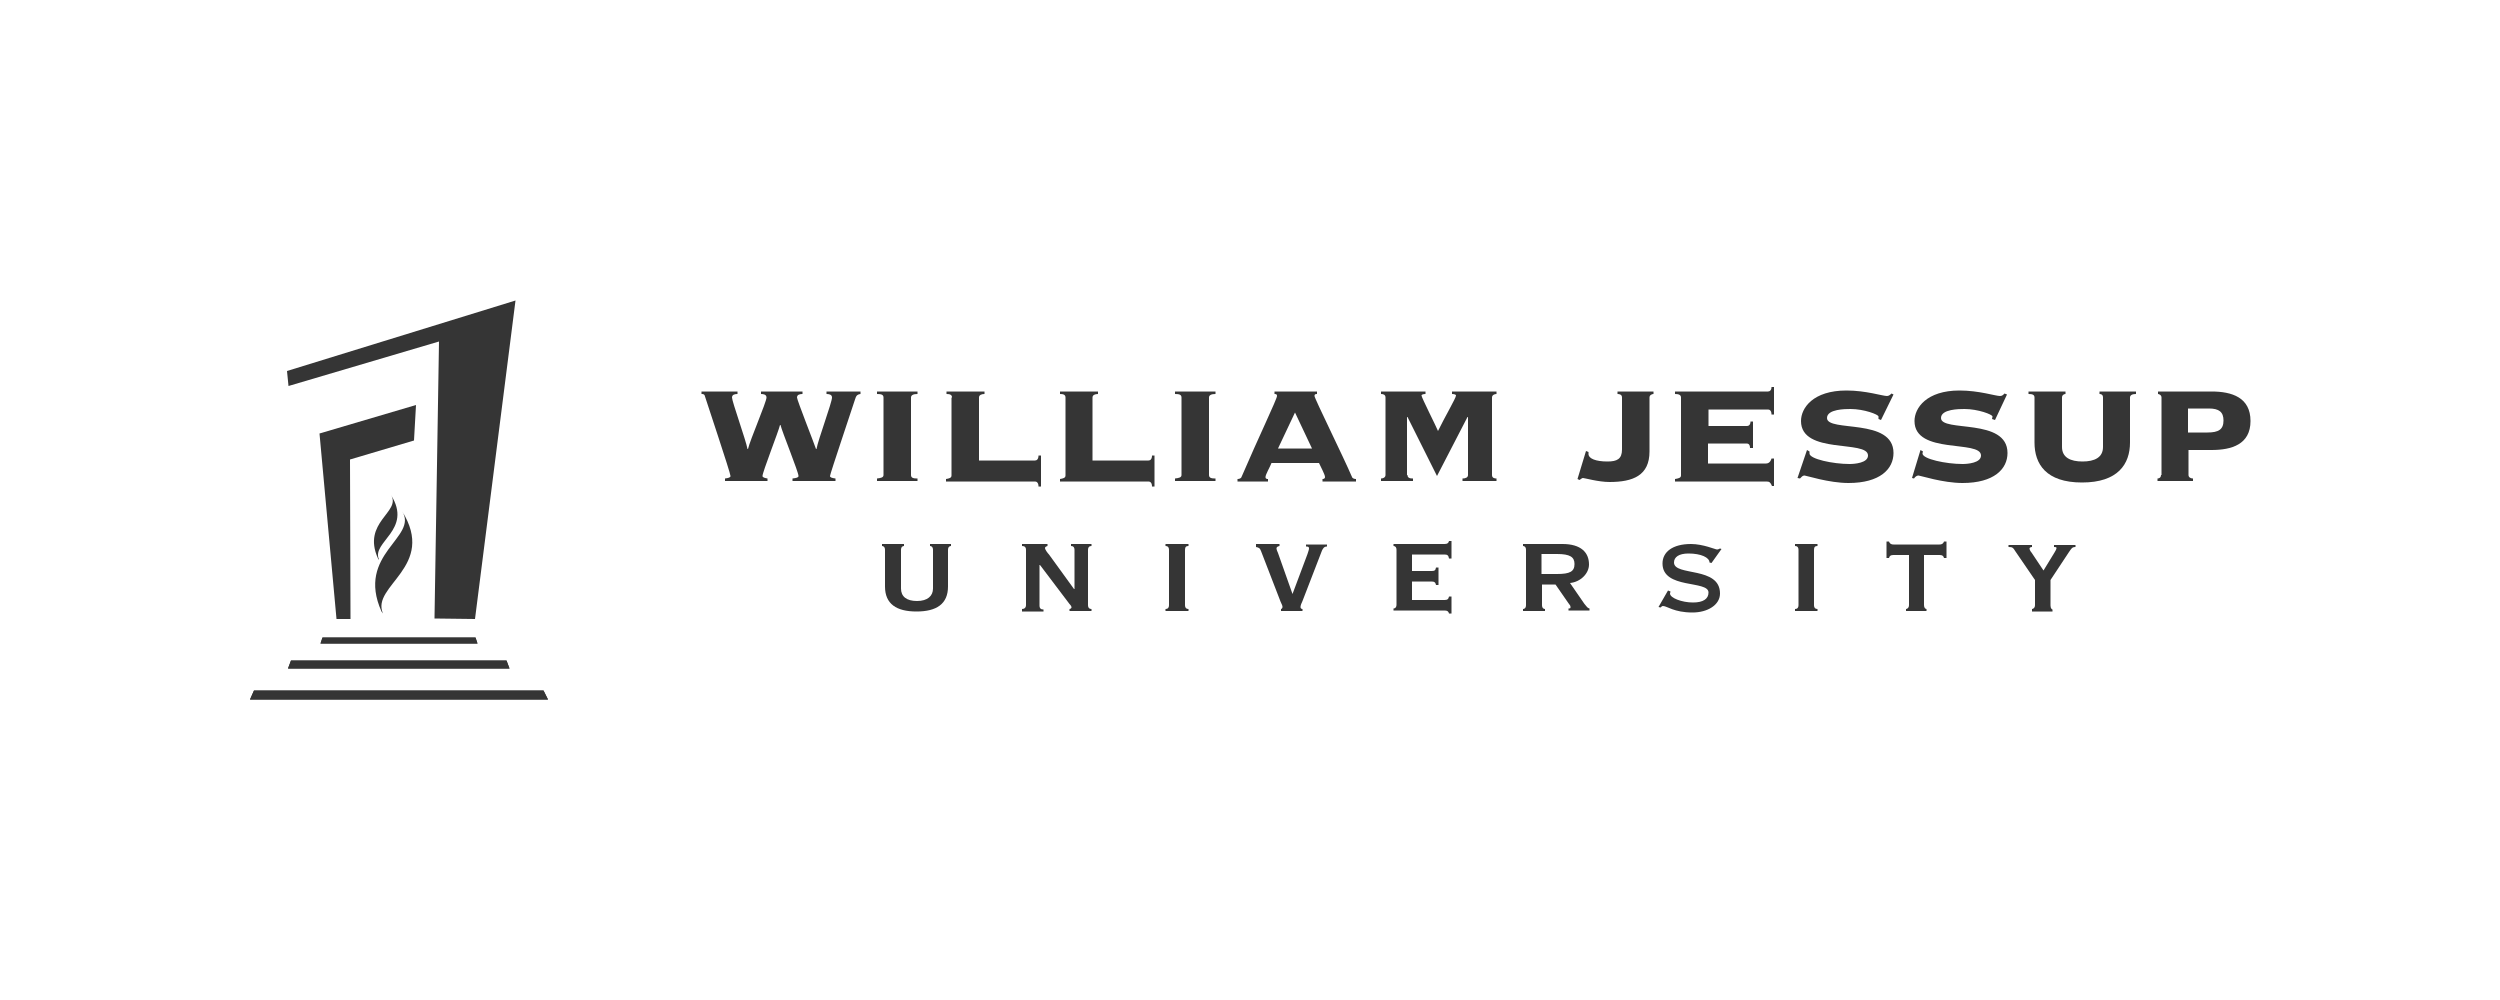 <?xml version="1.0" encoding="utf-8"?>
<!-- Generator: Adobe Illustrator 18.0.0, SVG Export Plug-In . SVG Version: 6.00 Build 0)  -->
<!DOCTYPE svg PUBLIC "-//W3C//DTD SVG 1.1//EN" "http://www.w3.org/Graphics/SVG/1.1/DTD/svg11.dtd">
<svg version="1.1" id="Layer_1" xmlns="http://www.w3.org/2000/svg" xmlns:xlink="http://www.w3.org/1999/xlink" x="0px" y="0px"
	 viewBox="0 0 500 200" enable-background="new 0 0 500 200" xml:space="preserve">
<g>
	<path fill="#353535" d="M147.5,78.3v0.5c-0.5,0-1.1,0.1-1.1,0.7c0,0.8,2.8,8.6,3.1,10.3h0.1c0.4-1.8,3.7-9.4,3.7-10.3
		c0-0.6-0.6-0.7-1.1-0.7v-0.5h8.3v0.5c-0.5,0-1.1,0.1-1.1,0.7c0,0.5,3.4,9.1,3.8,10.3h0.1c0.3-1.8,3.1-9.3,3.1-10.3
		c0-0.6-0.6-0.7-1.1-0.7v-0.5h6.8v0.5c-0.8,0.1-0.9,0.5-1.1,1.1c-0.5,1.6-5,14.9-5,15.3c0,0.3,0.4,0.4,1.1,0.5v0.5h-8.6v-0.5
		c0.8-0.1,1.2-0.2,1.2-0.5c0-0.8-3.3-8.9-3.6-10.2H156c-0.3,1.3-3.5,9.4-3.5,10.2c0,0.3,0.5,0.4,1,0.5v0.5H145v-0.5
		c0.7-0.1,1.1-0.2,1.1-0.5c0-0.6-4.9-15.2-5.1-15.9c-0.1-0.5-0.4-0.5-0.7-0.5v-0.5H147.5z"/>
	<path fill="#353535" d="M183.5,78.3v0.5c-0.8,0-1.3,0.2-1.3,0.7V95c0,0.6,0.5,0.7,1.3,0.7v0.5h-8.1v-0.5c0.8-0.1,1.3-0.2,1.3-0.7
		V79.5c0-0.6-0.5-0.7-1.3-0.7v-0.5H183.5z"/>
	<path fill="#353535" d="M190.4,79.5c0-0.6-0.5-0.7-1.1-0.7v-0.5h7.6v0.5c-0.6,0-1.1,0.2-1.1,0.7v12.6h11.2c0.3,0,0.7-0.2,0.7-1h0.5
		v6.2h-0.5c0-0.8-0.4-1-0.7-1h-17.8v-0.5c0.6-0.1,1.1-0.2,1.1-0.7V79.5z"/>
	<path fill="#353535" d="M213.1,79.5c0-0.6-0.5-0.7-1.1-0.7v-0.5h7.6v0.5c-0.6,0-1.1,0.2-1.1,0.7v12.6h11.2c0.3,0,0.7-0.2,0.7-1h0.5
		v6.2h-0.5c0-0.8-0.4-1-0.7-1H212v-0.5c0.6-0.1,1.1-0.2,1.1-0.7V79.5z"/>
	<path fill="#353535" d="M243.1,78.3v0.5c-0.8,0-1.3,0.2-1.3,0.7V95c0,0.6,0.5,0.7,1.3,0.7v0.5h-8.1v-0.5c0.8-0.1,1.3-0.2,1.3-0.7
		V79.5c0-0.6-0.5-0.7-1.3-0.7v-0.5H243.1z"/>
	<path fill="#353535" d="M255.6,89.7l3.4-7.2l3.4,7.2H255.6z M271.2,96.3v-0.5c-0.3,0-0.7-0.1-0.8-0.4c-1.8-4.2-7.5-15.7-7.5-16.2
		c0-0.3,0.1-0.4,0.5-0.4v-0.5h-8.5v0.5c0.4,0,0.5,0.1,0.5,0.4c0,0.6-3.8,8.5-7.1,16.2c-0.1,0.3-0.5,0.4-0.8,0.4v0.5h6.1v-0.5
		c-0.2,0-0.5,0-0.5-0.4c0-0.5,0.9-2,1.2-2.8h9.5c0.3,0.7,1.2,2.3,1.2,2.8c0,0.4-0.4,0.4-0.5,0.4v0.5H271.2z"/>
	<path fill="#353535" d="M281.5,95c0,0.6,0.5,0.7,1.1,0.7v0.5h-6.4v-0.5c0.4,0,0.9-0.2,0.9-0.7V79.5c0-0.6-0.5-0.7-0.9-0.7v-0.5h8.9
		v0.5c-0.4,0-0.8,0.1-0.8,0.3c0,0.4,3,6.3,3.3,7.1c1.3-2.7,3.6-6.6,3.6-7.1c0-0.2-0.4-0.3-0.8-0.3v-0.5h8.9v0.5
		c-0.4,0-0.9,0.2-0.9,0.7V95c0,0.6,0.5,0.7,0.9,0.7v0.5h-6.8v-0.5c0.6,0,1.1-0.2,1.1-0.7V83.4h-0.1l-6.1,11.8l-5.9-11.8h-0.1V95z"/>
	<path fill="#353535" d="M317.2,90.2l0.5,0.2v0.5c0.1,0.8,1.4,1.4,3.8,1.4c1.9,0,2.9-0.5,2.9-2.4V79.5c0-0.6-0.5-0.7-0.9-0.7v-0.5
		h7.2v0.5c-0.3,0-0.8,0.2-0.8,0.7v10.8c0,4.8-3.3,6.1-8,6.1c-2.2,0-5-0.8-5.3-0.8c-0.2,0-0.4,0.2-0.7,0.4l-0.4-0.2L317.2,90.2z"/>
	<path fill="#353535" d="M353.2,92.7c0.5,0,0.9-0.3,1.1-1h0.5v5.5h-0.4c-0.3-0.7-0.5-0.9-1.1-0.9H335v-0.5c0.6-0.1,1.2-0.2,1.2-0.7
		V79.5c0-0.6-0.6-0.7-1.2-0.7v-0.5h18.6c0.3,0,0.7-0.2,0.7-0.9h0.5v5.5h-0.5c0-0.8-0.4-1-0.7-1h-11.9v3.3h7.7c0.3,0,0.7-0.2,0.7-0.9
		h0.5v5.3H350c0-0.8-0.4-0.9-0.7-0.9h-7.7v4H353.2z"/>
	<path fill="#353535" d="M361.4,90l0.5,0.3c0,0.1,0,0.2,0,0.4c0,1.1,4.7,2.1,8,2.1c1,0,3.7-0.2,3.7-1.7c0-3.2-13.4-0.1-13.4-6.9
		c0-2.6,2.4-6.1,9.1-6.1c3.9,0,7.2,1.1,8.1,1.1c0.4,0,0.7-0.3,0.9-0.5l0.4,0.2l-2.5,5.1l-0.5-0.2c0-0.1,0-0.3,0-0.5
		c0-0.4-2.9-1.5-5.6-1.5c-1,0-4.7,0-4.7,1.8c0,2.9,13.3-0.1,13.3,7c0,3.2-2.7,6-9,6c-3.9,0-8.5-1.5-8.8-1.5c-0.4,0-0.6,0.3-0.9,0.6
		l-0.5-0.1L361.4,90z"/>
	<path fill="#353535" d="M384.1,90l0.5,0.3c0,0.1-0.1,0.2-0.1,0.4c0,1.1,4.7,2.1,8,2.1c1,0,3.7-0.2,3.7-1.7c0-3.2-13.3-0.1-13.3-6.9
		c0-2.6,2.4-6.1,9-6.1c3.9,0,7.2,1.1,8.1,1.1c0.5,0,0.7-0.3,0.9-0.5l0.5,0.2l-2.4,5.1l-0.6-0.2c0-0.1,0.1-0.3,0.1-0.5
		c0-0.4-2.9-1.5-5.6-1.5c-1,0-4.7,0-4.7,1.8c0,2.9,13.3-0.1,13.3,7c0,3.2-2.7,6-9,6c-3.9,0-8.5-1.5-8.8-1.5c-0.4,0-0.7,0.3-0.9,0.6
		l-0.4-0.1L384.1,90z"/>
	<path fill="#353535" d="M406.9,79.5c0-0.6-0.5-0.7-1.2-0.7v-0.5h7.4v0.5c-0.3,0-0.7,0.2-0.7,0.7v9.9c0,2.1,1.7,2.9,4.1,2.9
		c2.4,0,4.1-0.8,4.1-2.9v-9.9c0-0.6-0.4-0.7-0.7-0.7v-0.5h7.3v0.5c-0.7,0-1.2,0.2-1.2,0.7v9c0,4.3-2.4,8-9.6,8c-7.2,0-9.5-3.7-9.5-8
		V79.5z"/>
	<path fill="#353535" d="M437.6,81.7h4.2c2,0,2.9,0.7,2.9,2.4c0,1.8-1,2.4-3.2,2.4h-3.9V81.7z M432.2,95c0,0.6-0.5,0.7-0.7,0.7v0.5
		h7.1v-0.5c-0.4,0-0.9-0.2-0.9-0.7V90h4.6c4,0,7.8-1.1,7.8-5.8c0-4.7-3.7-5.9-7.8-5.9h-10.7v0.5c0.2,0,0.7,0.2,0.7,0.7V95z"/>
	<path fill="#353535" d="M180.8,108.8v0.4c-0.3,0-0.6,0.2-0.6,0.8v7.7c0,1.6,1.1,2.5,3.2,2.5c2.1,0,3.2-1,3.2-2.5V110
		c0-0.6-0.3-0.8-0.6-0.8v-0.4h4.2v0.4c-0.3,0-0.6,0.2-0.6,0.8v7.3c0,3.5-2.3,5-6.3,5c-4,0-6.3-1.5-6.3-5V110c0-0.6-0.3-0.8-0.6-0.8
		v-0.4H180.8z"/>
	<path fill="#353535" d="M204.4,122.2v-0.4c0.4,0,0.8-0.2,0.8-0.8V110c0-0.6-0.3-0.8-0.8-0.8v-0.4h5.1v0.4c-0.3,0.1-0.5,0.2-0.5,0.4
		c0,0.3,0.5,1,0.8,1.3l5,6.9h0.1V110c0-0.6-0.3-0.8-0.7-0.8v-0.4h4.1v0.4c-0.4,0-0.7,0.2-0.7,0.8V121c0,0.6,0.3,0.8,0.7,0.8v0.4
		h-4.4v-0.4c0.2,0,0.4-0.2,0.4-0.3c0-0.2-0.1-0.4-0.4-0.7l-5.9-7.8h-0.1v8.1c0,0.6,0.3,0.8,0.8,0.8v0.4H204.4z"/>
	<path fill="#353535" d="M233.1,122.2v-0.4c0.4,0,0.7-0.2,0.7-0.8V110c0-0.6-0.3-0.8-0.7-0.8v-0.4h4.6v0.4c-0.5,0-0.7,0.2-0.7,0.8
		V121c0,0.6,0.3,0.8,0.7,0.8v0.4H233.1z"/>
	<path fill="#353535" d="M251.3,108.8h4.6v0.4c-0.4,0.1-0.6,0.2-0.6,0.5c0,0.2,0.2,0.7,0.3,0.9l2.9,8.2h0l3-8
		c0.1-0.4,0.3-0.8,0.3-1.1c0-0.3-0.1-0.4-0.6-0.4v-0.4h4.2v0.4c-0.6,0-0.8,0.4-1,0.8l-3.9,10.1c-0.2,0.4-0.4,0.9-0.4,1.2
		c0,0.2,0.1,0.4,0.4,0.4v0.4h-4.3v-0.4c0.2,0,0.3-0.3,0.3-0.4c0-0.2-0.1-0.5-0.4-1.1l-3.9-10.1c-0.2-0.6-0.5-0.7-1-0.8V108.8z"/>
	<path fill="#353535" d="M279.3,110c0-0.6-0.3-0.8-0.6-0.8v-0.4h10.2c0.6,0,0.8-0.2,0.9-0.6h0.5v3.5h-0.5c-0.1-0.6-0.3-0.8-0.9-0.8
		h-6.5v3.3h3.9c0.6,0,0.8-0.1,0.9-0.7h0.5v3.5h-0.5c-0.1-0.5-0.3-0.7-0.9-0.7h-3.9v3.7h6.5c0.6,0,0.8-0.2,0.9-0.7h0.5v3.4h-0.5
		c-0.1-0.4-0.3-0.6-0.9-0.6h-10.2v-0.4c0.3,0,0.6-0.2,0.6-0.8V110z"/>
	<path fill="#353535" d="M308.3,110.8h3.1c2.6,0,3.5,0.6,3.5,2c0,1.5-0.9,2-3.5,2h-3.1V110.8z M309,122.2v-0.4
		c-0.3,0-0.6-0.2-0.6-0.8v-4.1h2.7l2.7,3.9c0.3,0.3,0.3,0.5,0.3,0.7c0,0.2-0.2,0.2-0.4,0.2v0.4h4.2v-0.4c-0.4-0.1-0.5-0.3-1-0.9
		l-2.9-4.2c2.1-0.2,3.8-1.9,3.8-3.7c0-2.4-1.6-4.1-5.3-4.1h-7.9v0.4c0.3,0,0.6,0.2,0.6,0.8V121c0,0.6-0.3,0.8-0.6,0.8v0.4H309z"/>
	<path fill="#353535" d="M342.3,112.6l-0.4-0.1c0-1-1.7-1.8-4.2-1.8c-1.9,0-2.9,0.7-2.9,1.8c0,2.8,9.2,0.7,9.2,6.2
		c0,2.3-2.5,3.8-5.5,3.8c-3.7,0-5.1-1.3-5.9-1.3c-0.3,0-0.3,0.2-0.5,0.3l-0.4-0.1l1.9-3.3l0.5,0.2c0,0.1-0.1,0.3-0.1,0.4
		c0,0.9,2.4,1.8,4.6,1.8c2,0,3.1-0.7,3.1-2c0-2.5-9.2-0.6-9.2-5.8c0-2.3,2-3.9,5.7-3.9c2.4,0,4.9,1.1,5.2,1.1c0.2,0,0.4-0.1,0.6-0.2
		l0.3,0.1L342.3,112.6z"/>
	<path fill="#353535" d="M359,122.2v-0.4c0.4,0,0.7-0.2,0.7-0.8V110c0-0.6-0.3-0.8-0.7-0.8v-0.4h4.5v0.4c-0.5,0-0.7,0.2-0.7,0.8V121
		c0,0.6,0.3,0.8,0.7,0.8v0.4H359z"/>
	<path fill="#353535" d="M377.3,111.5v-3.2h0.5c0.1,0.3,0.3,0.6,0.9,0.6h9.2c0.6,0,0.8-0.3,0.9-0.6h0.5v3.3h-0.5
		c-0.1-0.4-0.3-0.6-0.9-0.6h-3.1v10c0,0.6,0.3,0.8,0.5,0.8v0.4h-4.1v-0.4c0.2,0,0.6-0.2,0.6-0.8v-10h-3.1c-0.6,0-0.8,0.2-0.9,0.6
		H377.3z"/>
	<path fill="#353535" d="M406.4,122.2v-0.4c0.2,0,0.6-0.2,0.6-0.8v-5l-3.9-5.7c-0.5-0.8-0.6-0.9-1.4-0.9v-0.4h4.7v0.4
		c-0.2,0-0.5,0.1-0.5,0.3c0,0.2,0.2,0.6,0.4,0.8l2.4,3.6l2.2-3.6c0.2-0.3,0.4-0.7,0.4-0.9c0-0.2-0.2-0.2-0.5-0.2v-0.4h4.3v0.4
		c-0.7,0-0.8,0.3-1.3,1l-3.7,5.6v5.1c0,0.6,0.3,0.8,0.4,0.8v0.4H406.4z"/>
	<polygon fill="#353535" points="86.9,123.7 95,123.8 103.1,60.1 57.4,74.2 57.7,77.2 87.8,68.3 	"/>
	<polygon fill="#353535" points="70.1,123.8 70,91.9 82.8,88.1 83.2,81 63.9,86.7 67.3,123.8 	"/>
	<polygon fill="#353535" points="108.7,138.1 50.8,138.1 50,139.9 109.6,139.9 	"/>
	<polygon fill="#353535" points="101.9,133.7 101.3,132.1 58.2,132.1 57.6,133.7 	"/>
	<polygon fill="#353535" points="95.5,128.7 95.1,127.5 64.5,127.5 64.1,128.7 	"/>
	<polygon fill="#353535" points="108.7,138.1 50.8,138.1 50,139.9 109.6,139.9 	"/>
	<polygon fill="#353535" points="101.9,133.7 101.3,132.1 58.2,132.1 57.6,133.7 	"/>
	<polygon fill="#353535" points="95.5,128.7 95.1,127.5 64.5,127.5 64.1,128.7 	"/>
	<path fill="#353535" d="M76.3,122.3c0.1,0.1,0.2,0.3,0.3,0.4c-2.5-5.6,10.8-9.3,3.8-20.5C83.8,107.5,71.1,110.7,76.3,122.3"/>
	<path fill="#353535" d="M75.6,111.7c0,0.1,0.1,0.2,0.2,0.2c-1.6-3.5,6.8-5.9,2.4-12.9C80.3,102.4,72.3,104.4,75.6,111.7"/>
</g>
</svg>
